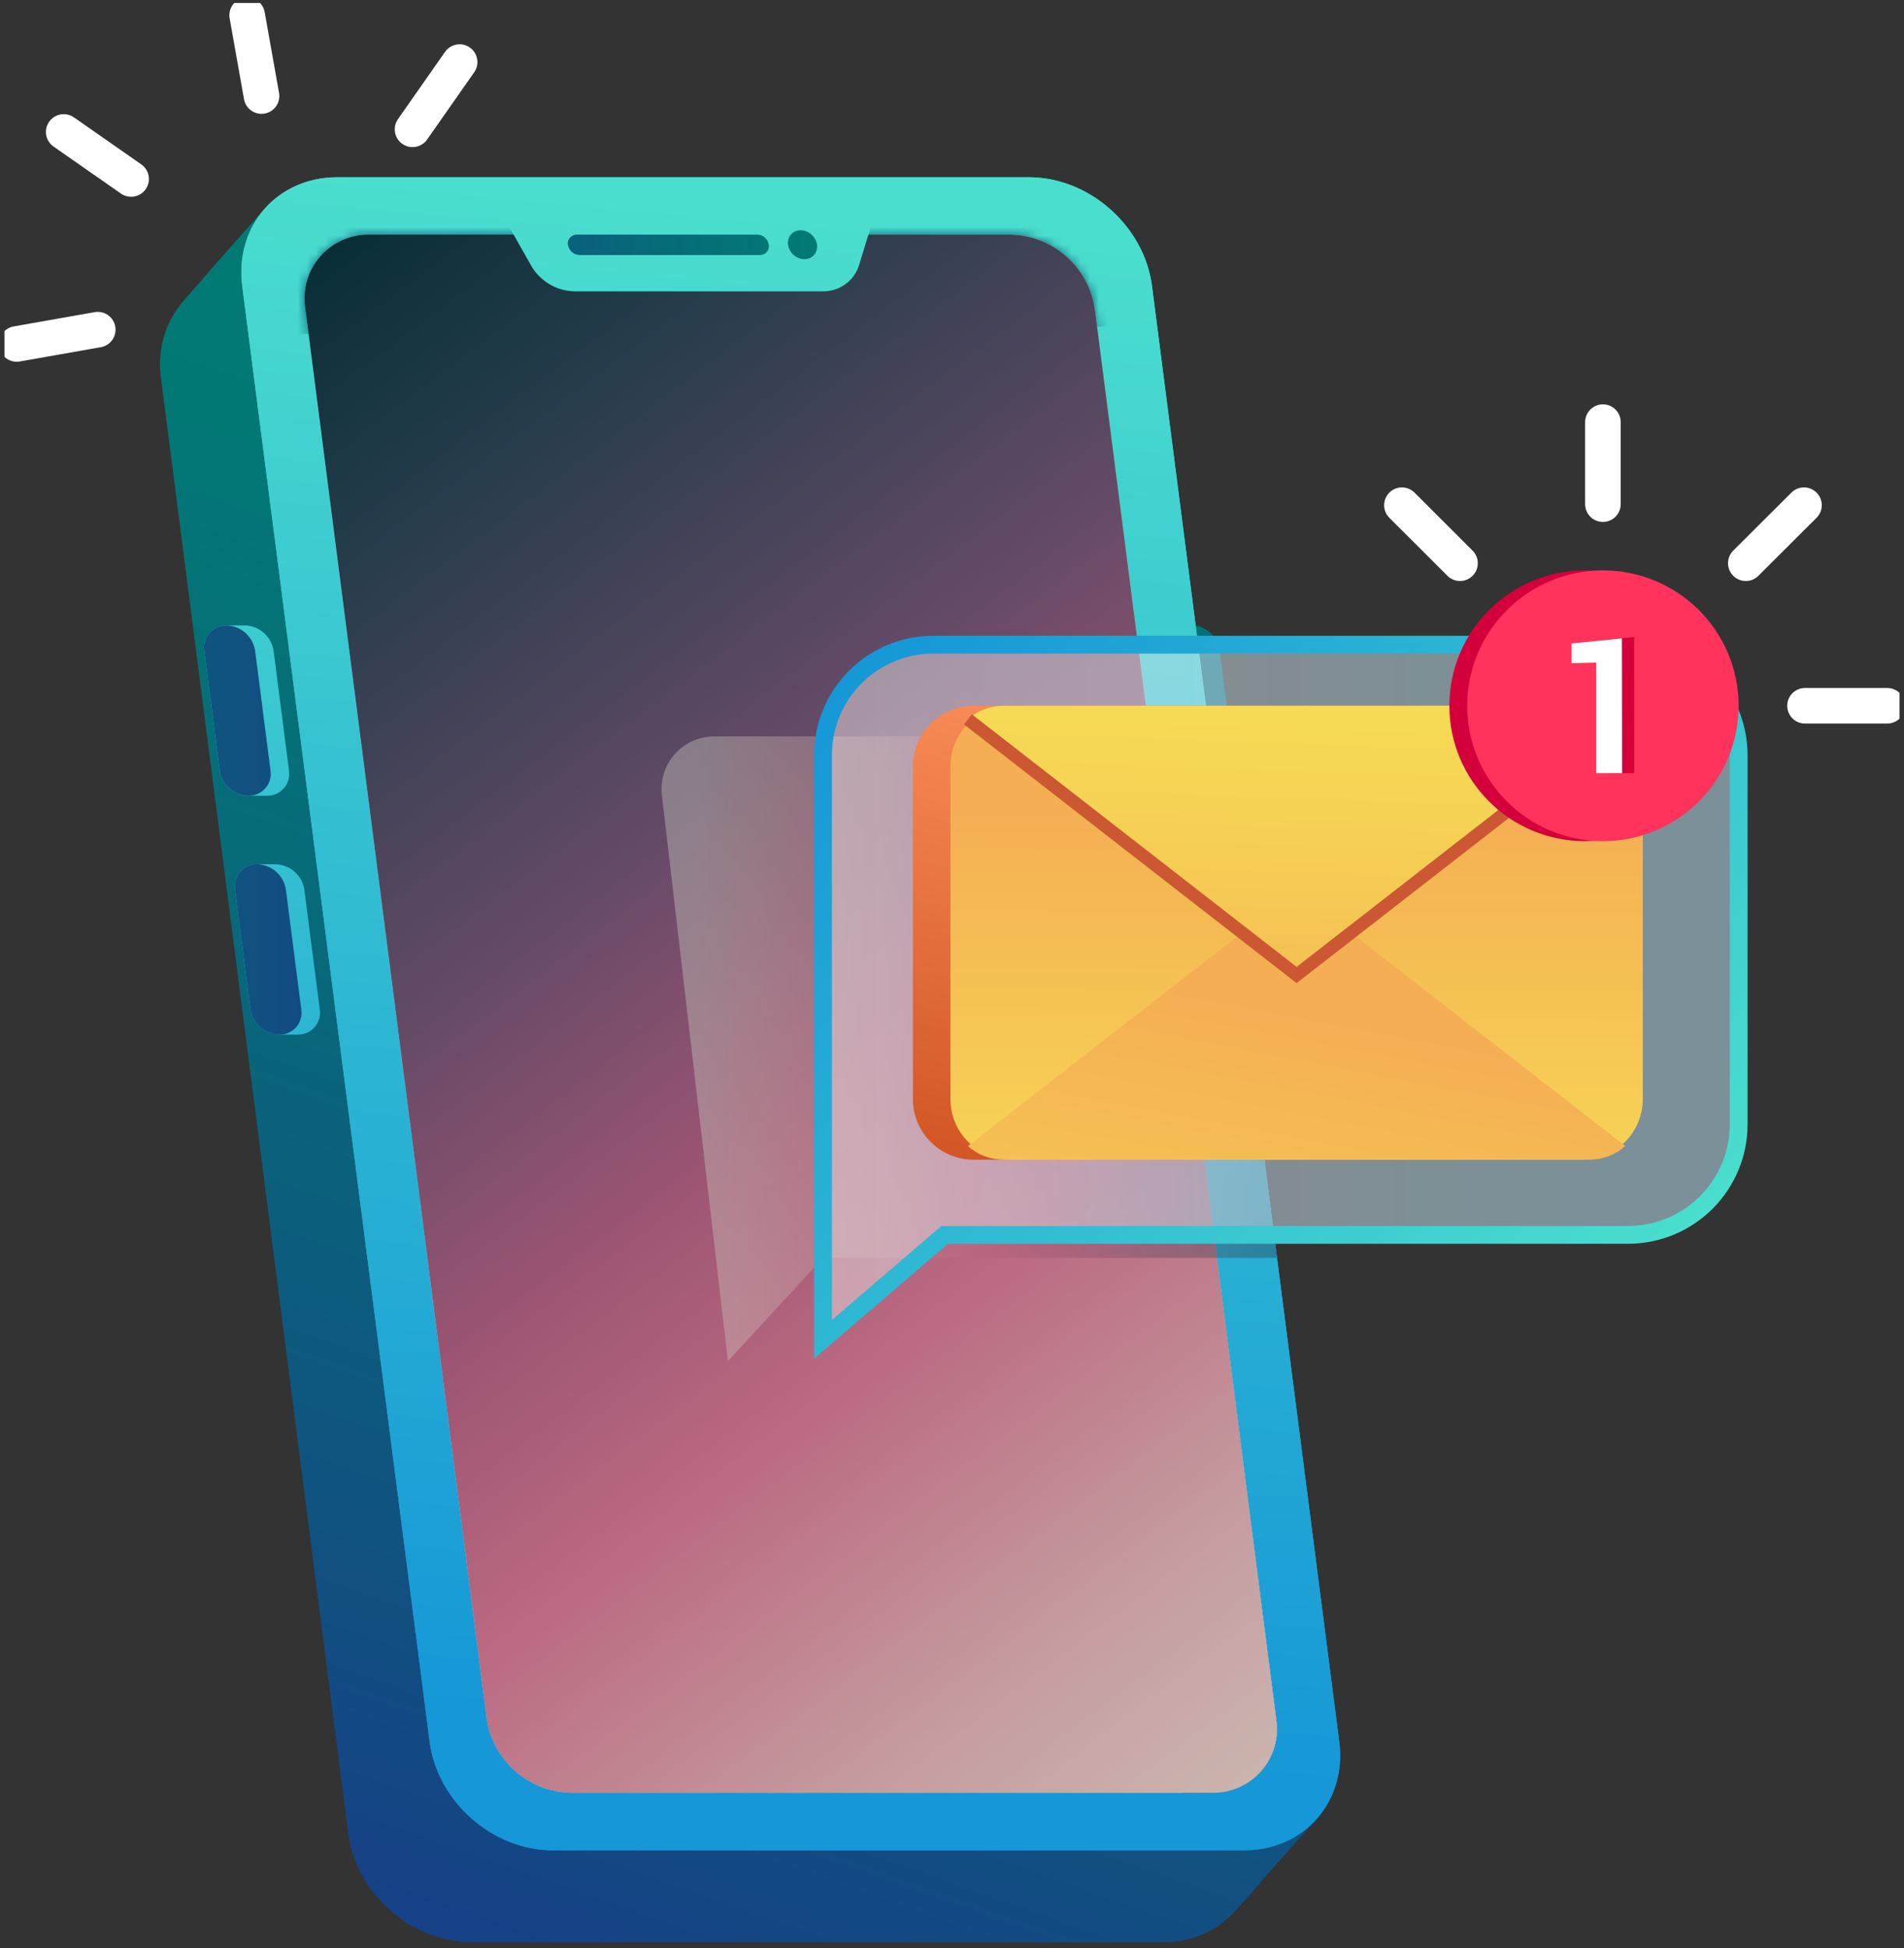 <svg width="214" height="219" viewBox="0 0 214 219" fill="none" xmlns="http://www.w3.org/2000/svg">
<rect x="0" y="0" width="214" height="219" fill="#333333" stroke="none"/>
<g clip-path="url(#clip0_3247_7009)">
<path d="M138.981 214.669L139.023 214.62L139.071 214.565L139.113 214.517L139.161 214.462L139.21 214.413L139.251 214.358L139.3 214.31L139.341 214.255L139.39 214.206L139.438 214.151L139.479 214.103L139.528 214.048L139.569 213.999L139.618 213.944L139.666 213.896L139.708 213.841L139.756 213.792L139.798 213.737L139.846 213.689L139.895 213.634L139.936 213.585L139.984 213.53L140.026 213.482L140.074 213.426L140.123 213.378L140.164 213.323L140.213 213.275L140.254 213.219L140.303 213.171L140.351 213.116L140.393 213.068L140.441 213.012L140.482 212.964L140.531 212.909L140.579 212.861L140.621 212.805L140.669 212.757L140.711 212.702L140.759 212.654L140.801 212.598L140.849 212.55L140.898 212.495L140.939 212.446L140.987 212.391L141.036 212.343L141.077 212.288C141.092 212.27 141.108 212.254 141.126 212.239L141.167 212.184L141.216 212.136L141.264 212.081L141.306 212.032L141.354 211.977L141.396 211.929L141.444 211.874L141.485 211.825L141.534 211.77L141.582 211.722L141.624 211.667L141.665 211.598L141.707 211.542C141.725 211.528 141.741 211.512 141.755 211.494L141.804 211.439L141.845 211.391L141.894 211.335L141.935 211.287L141.983 211.232C141.998 211.214 142.014 211.198 142.032 211.184L142.073 211.128L142.122 211.08L142.163 211.025L142.212 210.976L142.26 210.921L142.302 210.873L142.35 210.818L142.392 210.769L142.44 210.714L142.488 210.666L142.53 210.611L142.578 210.562L142.62 210.507C142.638 210.493 142.654 210.477 142.668 210.459L142.717 210.404L142.758 210.355L142.807 210.3L142.848 210.252L142.897 210.197C142.911 210.179 142.927 210.163 142.945 210.148L142.986 210.093L143.035 210.045L143.076 209.99L143.125 209.941L143.173 209.886L143.215 209.838L143.263 209.783L143.305 209.734L143.353 209.679L143.402 209.631L143.443 209.576L143.491 209.527L143.533 209.472C143.551 209.458 143.567 209.441 143.581 209.424L143.63 209.368L143.671 209.32L143.72 209.265L143.761 209.217L143.81 209.161C143.824 209.144 143.84 209.127 143.858 209.113L143.9 209.058L143.948 209.01L143.989 208.954L144.038 208.906L144.086 208.851L144.128 208.803L144.176 208.747L144.218 208.699L144.266 208.644L144.315 208.596L144.356 208.54L144.405 208.492L144.446 208.437C144.464 208.422 144.48 208.406 144.494 208.388L144.543 208.333L144.584 208.285L144.633 208.23L144.674 208.181L144.723 208.126L144.771 208.078L144.813 208.023L144.861 207.974L144.903 207.919C144.92 207.905 144.937 207.889 144.951 207.871L144.999 207.816L145.041 207.767L145.089 207.712L145.131 207.664L145.179 207.609C145.194 207.591 145.21 207.575 145.228 207.56L145.269 207.505L145.318 207.457L145.359 207.402L145.407 207.353L145.456 207.298L145.497 207.25L145.546 207.195L145.587 207.146L145.636 207.091L145.684 207.043L145.726 206.988L145.774 206.939L145.816 206.884C145.833 206.87 145.85 206.853 145.864 206.836L145.912 206.78L145.954 206.732L146.002 206.677L146.044 206.629L146.092 206.573C146.107 206.556 146.123 206.539 146.141 206.525L146.182 206.47L146.231 206.422L146.272 206.366L146.321 206.318L146.369 206.263L146.41 206.215L146.459 206.159L146.5 206.111L146.549 206.056L146.597 206.008L146.639 205.952L146.687 205.904L146.729 205.849C146.747 205.834 146.763 205.818 146.777 205.8L146.826 205.745L146.867 205.697L146.915 205.642L146.957 205.593L147.005 205.538C147.02 205.52 147.036 205.504 147.054 205.49L147.095 205.435L147.144 205.386H147.199L147.247 205.338L147.296 205.283L147.337 205.235L147.386 205.179L147.427 205.131L147.476 205.076L147.524 205.028L147.566 204.972L147.614 204.924L147.656 204.869C147.673 204.854 147.69 204.838 147.704 204.82L147.752 204.765L147.794 204.717L147.842 204.662L147.884 204.613L147.932 204.558C147.947 204.54 147.963 204.524 147.981 204.51L148.022 204.455C149.044 203.265 149.796 201.869 150.227 200.362C150.658 198.855 150.758 197.273 150.519 195.724L129.484 32.162C128.613 25.406 122.415 19.926 115.65 19.926H37.908C36.356 19.897 34.816 20.204 33.394 20.827C31.973 21.451 30.704 22.375 29.677 23.536L29.628 23.591L29.587 23.639L29.538 23.694C29.524 23.712 29.508 23.728 29.49 23.743L29.448 23.798L29.4 23.846L29.358 23.901C29.34 23.916 29.324 23.932 29.31 23.95L29.262 24.005L29.22 24.053L29.172 24.108L29.13 24.157L29.082 24.212C29.067 24.23 29.051 24.246 29.033 24.26L28.992 24.316L28.943 24.364L28.902 24.419C28.884 24.433 28.868 24.45 28.853 24.467L28.805 24.523L28.764 24.571L28.715 24.626L28.674 24.674L28.625 24.73C28.611 24.747 28.595 24.764 28.577 24.778L28.535 24.833L28.487 24.881L28.445 24.937C28.427 24.951 28.411 24.967 28.397 24.985L28.349 25.04L28.307 25.088L28.259 25.144L28.217 25.192L28.169 25.247C28.154 25.265 28.138 25.281 28.12 25.296L28.079 25.351L28.03 25.399L27.989 25.454C27.971 25.469 27.955 25.485 27.94 25.503L27.892 25.558L27.85 25.606L27.802 25.661L27.761 25.71L27.712 25.765C27.698 25.783 27.681 25.799 27.664 25.813L27.622 25.868L27.574 25.917L27.532 25.951L27.484 26L27.435 26.055L27.394 26.103L27.346 26.158L27.304 26.206L27.256 26.262C27.241 26.279 27.225 26.296 27.207 26.31L27.166 26.365L27.117 26.414L27.076 26.469L27.027 26.517L26.979 26.572L26.937 26.621L26.889 26.676L26.847 26.724L26.799 26.779L26.751 26.828L26.709 26.883L26.661 26.931L26.619 26.986C26.601 27.001 26.585 27.017 26.571 27.035L26.522 27.09L26.481 27.138L26.432 27.193L26.391 27.242L26.343 27.297L26.294 27.345L26.253 27.401L26.204 27.449L26.163 27.504C26.145 27.518 26.129 27.535 26.114 27.552L26.066 27.608L26.024 27.656L25.976 27.711L25.934 27.759L25.886 27.814C25.872 27.832 25.855 27.849 25.837 27.863L25.796 27.918L25.748 27.966L25.706 28.022C25.688 28.036 25.672 28.052 25.658 28.07L25.609 28.125L25.568 28.173L25.519 28.229L25.478 28.277L25.429 28.332C25.415 28.35 25.399 28.366 25.381 28.38L25.34 28.436L25.291 28.484L25.25 28.539C25.232 28.553 25.215 28.57 25.201 28.587L25.153 28.643L25.111 28.691L25.063 28.746L25.021 28.794L24.973 28.85C24.959 28.867 24.942 28.884 24.924 28.898L24.883 28.953L24.834 29.002L24.793 29.057C24.775 29.071 24.759 29.087 24.745 29.105L24.703 29.16C24.685 29.175 24.669 29.191 24.655 29.209L24.606 29.264L24.565 29.312L24.516 29.367C24.502 29.385 24.486 29.401 24.468 29.416L24.426 29.471L24.378 29.519L24.337 29.574C24.319 29.589 24.302 29.605 24.288 29.623L24.24 29.678L24.198 29.726L24.15 29.781L24.108 29.83L24.06 29.885C24.046 29.903 24.029 29.919 24.011 29.933L23.97 29.988L23.922 30.037L23.88 30.092L23.831 30.14L23.79 30.195L23.742 30.244L23.693 30.299L23.652 30.347L23.603 30.402L23.562 30.451L23.513 30.506C23.499 30.524 23.483 30.54 23.465 30.554L23.423 30.61L23.375 30.658L23.334 30.713C23.316 30.727 23.299 30.744 23.285 30.761L23.237 30.817L23.195 30.865L23.147 30.92L23.105 30.968L23.057 31.024C23.043 31.041 23.026 31.058 23.008 31.072L22.967 31.127L22.919 31.175L22.877 31.231C22.859 31.245 22.843 31.261 22.829 31.279L22.78 31.334L22.739 31.383L22.69 31.472L22.642 31.527C22.627 31.545 22.611 31.561 22.593 31.576L22.552 31.631L22.503 31.679L22.462 31.735C22.444 31.749 22.428 31.765 22.413 31.783L22.365 31.838L22.324 31.886L22.275 31.942L22.234 31.99L22.185 32.045C22.171 32.063 22.155 32.079 22.137 32.093L22.095 32.149L22.047 32.197L22.005 32.252C21.988 32.266 21.971 32.283 21.957 32.3L21.909 32.356L21.867 32.404L21.819 32.459L21.777 32.508L21.729 32.563C21.714 32.581 21.698 32.597 21.68 32.611L21.639 32.666L21.59 32.715L21.549 32.77C21.531 32.784 21.515 32.8 21.5 32.818L21.452 32.873L21.41 32.922L21.362 32.977L21.321 33.025L21.272 33.08C21.258 33.098 21.242 33.114 21.224 33.129L21.182 33.184L21.134 33.232L21.092 33.287C21.075 33.302 21.058 33.318 21.044 33.336L20.995 33.391L20.954 33.439L20.906 33.494L20.864 33.543L20.816 33.598C20.801 33.616 20.785 33.632 20.767 33.646L20.726 33.701L20.677 33.75L20.636 33.805C19.609 34.989 18.851 36.38 18.413 37.883C17.975 39.386 17.867 40.966 18.097 42.514L39.139 206.077C40.011 212.833 46.209 218.313 52.974 218.313H130.702C132.254 218.342 133.794 218.034 135.215 217.411C136.636 216.788 137.905 215.864 138.933 214.703L138.981 214.669Z" fill="url(#paint0_linear_3247_7009)"/>
<path d="M136.56 91.466C135.778 91.439 135.029 91.138 134.445 90.618C133.862 90.097 133.479 89.388 133.365 88.615L131.373 73.115C131.315 72.759 131.336 72.394 131.435 72.047C131.534 71.7 131.709 71.379 131.947 71.106C132.185 70.834 132.48 70.618 132.811 70.472C133.142 70.327 133.501 70.256 133.863 70.265C134.65 70.286 135.404 70.583 135.992 71.105C136.58 71.626 136.965 72.338 137.079 73.115L139.078 88.615C139.137 88.974 139.115 89.341 139.014 89.691C138.913 90.04 138.736 90.362 138.495 90.635C138.254 90.907 137.956 91.123 137.621 91.267C137.287 91.411 136.924 91.479 136.56 91.466Z" fill="url(#paint1_linear_3247_7009)"/>
<path d="M139.832 207.981H62.118C55.339 207.981 49.148 202.502 48.284 195.745L27.228 32.162C26.356 25.406 31.143 19.926 37.922 19.926H115.643C122.415 19.926 128.613 25.406 129.477 32.162L150.519 195.724C151.391 202.502 146.604 207.981 139.832 207.981Z" fill="url(#paint2_linear_3247_7009)"/>
<path d="M136.132 201.515H64.117C61.817 201.454 59.613 200.586 57.891 199.063C56.169 197.541 55.04 195.462 54.703 193.192L34.318 34.695C34.146 33.654 34.208 32.588 34.497 31.573C34.786 30.558 35.297 29.619 35.992 28.824C36.687 28.029 37.55 27.397 38.519 26.973C39.487 26.549 40.538 26.344 41.595 26.372H113.637C115.936 26.432 118.141 27.3 119.862 28.823C121.582 30.345 122.71 32.425 123.044 34.695L143.429 193.192C143.601 194.235 143.54 195.303 143.249 196.319C142.958 197.336 142.446 198.275 141.748 199.071C141.051 199.866 140.186 200.498 139.214 200.921C138.243 201.343 137.191 201.546 136.132 201.515Z" fill="url(#paint3_linear_3247_7009)"/>
<path d="M54.973 26.372L56.896 29.823C57.382 30.698 58.089 31.431 58.947 31.949C59.805 32.468 60.783 32.753 61.786 32.777H89.69C90.611 32.807 91.516 32.534 92.266 32C93.016 31.466 93.569 30.701 93.84 29.823L94.885 26.372H54.973Z" fill="url(#paint4_linear_3247_7009)"/>
<path d="M139.832 207.981H62.118C55.339 207.981 49.148 202.502 48.284 195.745L27.228 32.162C26.356 25.406 31.143 19.926 37.922 19.926H115.643C122.415 19.926 128.613 25.406 129.477 32.162L150.519 195.724C151.391 202.502 146.604 207.981 139.832 207.981Z" fill="url(#paint5_linear_3247_7009)"/>
<path d="M136.132 201.515H64.117C61.817 201.454 59.613 200.586 57.891 199.063C56.169 197.541 55.04 195.462 54.703 193.192L34.318 34.695C34.146 33.654 34.208 32.588 34.497 31.573C34.786 30.558 35.297 29.619 35.992 28.824C36.687 28.029 37.55 27.397 38.519 26.973C39.487 26.549 40.538 26.344 41.595 26.372H113.637C115.936 26.432 118.141 27.3 119.862 28.823C121.582 30.345 122.71 32.425 123.044 34.695L143.429 193.192C143.601 194.235 143.54 195.303 143.249 196.319C142.958 197.336 142.446 198.275 141.748 199.071C141.051 199.866 140.186 200.498 139.214 200.921C138.243 201.343 137.191 201.546 136.132 201.515Z" fill="url(#paint6_linear_3247_7009)"/>
<mask id="mask0_3247_7009" style="mask-type:luminance" maskUnits="userSpaceOnUse" x="34" y="26" width="110" height="176">
<path d="M136.132 201.515H64.117C61.817 201.454 59.613 200.586 57.891 199.063C56.169 197.541 55.04 195.462 54.703 193.192L34.318 34.695C34.146 33.654 34.208 32.588 34.497 31.573C34.786 30.558 35.297 29.619 35.992 28.824C36.687 28.029 37.55 27.397 38.519 26.973C39.487 26.549 40.538 26.344 41.595 26.372H113.637C115.936 26.432 118.141 27.3 119.862 28.823C121.582 30.345 122.71 32.425 123.044 34.695L143.429 193.192C143.601 194.235 143.54 195.303 143.249 196.319C142.958 197.336 142.446 198.275 141.748 199.071C141.051 199.866 140.186 200.498 139.214 200.921C138.243 201.343 137.191 201.546 136.132 201.515Z" fill="white"/>
</mask>
<g mask="url(#mask0_3247_7009)">
<path d="M93.882 80.872H51.784L45.247 86.276L43.442 72.128C43.273 71.034 43.346 69.916 43.656 68.853C43.967 67.79 44.506 66.807 45.237 65.974C45.968 65.141 46.872 64.478 47.887 64.03C48.903 63.583 50.003 63.362 51.113 63.384H91.654C94.073 63.441 96.393 64.35 98.204 65.95C100.014 67.551 101.198 69.74 101.546 72.128C101.722 73.223 101.654 74.343 101.347 75.409C101.041 76.475 100.502 77.46 99.77 78.295C99.039 79.129 98.132 79.793 97.114 80.239C96.096 80.684 94.993 80.9 93.882 80.872Z" fill="url(#paint7_linear_3247_7009)"/>
<path d="M90.894 52.998H48.796L42.266 58.388L40.488 44.247C40.312 43.152 40.38 42.032 40.687 40.966C40.993 39.9 41.532 38.915 42.264 38.08C42.995 37.245 43.902 36.582 44.92 36.136C45.938 35.691 47.041 35.474 48.152 35.503H88.701C91.114 35.565 93.427 36.476 95.231 38.077C97.036 39.677 98.214 41.863 98.558 44.247C98.735 45.342 98.668 46.463 98.362 47.53C98.055 48.596 97.517 49.582 96.785 50.418C96.054 51.254 95.146 51.918 94.128 52.364C93.109 52.81 92.005 53.026 90.894 52.998Z" fill="url(#paint8_linear_3247_7009)"/>
<path d="M76.478 108.416H118.576L126.448 113.812L124.67 99.671C124.325 97.287 123.145 95.101 121.34 93.501C119.534 91.901 117.22 90.989 114.806 90.927H74.278C73.167 90.899 72.064 91.116 71.046 91.561C70.028 92.007 69.121 92.67 68.39 93.505C67.658 94.34 67.12 95.325 66.813 96.391C66.506 97.457 66.438 98.577 66.614 99.671C66.96 102.056 68.139 104.242 69.944 105.842C71.75 107.442 74.064 108.354 76.478 108.416Z" fill="url(#paint9_linear_3247_7009)"/>
<path d="M100.799 135.959H58.701L52.171 141.356L50.394 127.215C50.217 126.12 50.285 125 50.592 123.934C50.899 122.868 51.437 121.883 52.169 121.048C52.901 120.214 53.807 119.55 54.825 119.104C55.843 118.659 56.947 118.443 58.058 118.471H98.606C101.019 118.533 103.333 119.444 105.137 121.045C106.941 122.645 108.119 124.831 108.463 127.215C108.639 128.31 108.571 129.43 108.265 130.496C107.958 131.561 107.419 132.547 106.688 133.381C105.956 134.216 105.049 134.88 104.031 135.325C103.014 135.771 101.91 135.987 100.799 135.959Z" fill="url(#paint10_linear_3247_7009)"/>
<path d="M83.395 163.495H125.493L133.365 168.899L131.587 154.751C131.236 152.375 130.057 150.198 128.257 148.604C126.456 147.01 124.15 146.1 121.744 146.035H81.203C80.091 146.007 78.988 146.223 77.97 146.668C76.952 147.114 76.045 147.778 75.314 148.612C74.582 149.447 74.044 150.432 73.737 151.498C73.43 152.564 73.362 153.684 73.538 154.779C73.888 157.158 75.069 159.337 76.872 160.932C78.676 162.527 80.986 163.434 83.395 163.495Z" fill="url(#paint11_linear_3247_7009)"/>
<path d="M63.384 175.317H127.174C128.875 175.362 130.506 176.004 131.778 177.132C133.05 178.26 133.882 179.8 134.126 181.48C134.25 182.252 134.202 183.041 133.986 183.793C133.77 184.544 133.39 185.238 132.874 185.827C132.359 186.415 131.719 186.883 131.002 187.197C130.284 187.511 129.507 187.663 128.723 187.643H64.926C63.224 187.6 61.592 186.958 60.318 185.83C59.045 184.703 58.212 183.162 57.968 181.48C57.845 180.707 57.894 179.917 58.111 179.165C58.328 178.414 58.709 177.719 59.226 177.131C59.743 176.542 60.384 176.075 61.102 175.761C61.821 175.448 62.6 175.296 63.384 175.317Z" fill="#DAF1F1" stroke="url(#paint12_linear_3247_7009)" stroke-miterlimit="10"/>
<path d="M118.036 175.317H127.174C128.875 175.362 130.506 176.004 131.778 177.132C133.05 178.26 133.882 179.8 134.126 181.48C134.25 182.252 134.202 183.041 133.986 183.793C133.77 184.544 133.39 185.238 132.874 185.827C132.359 186.415 131.719 186.883 131.002 187.197C130.285 187.511 129.507 187.663 128.723 187.643H119.586L118.036 175.317Z" fill="url(#paint13_linear_3247_7009)"/>
<path d="M47.032 41.652L93.1 41.603" stroke="#00BDB7" stroke-width="2" stroke-linecap="round" stroke-linejoin="round"/>
<path d="M47.869 46.779L93.937 46.738" stroke="#00BDB7" stroke-width="2" stroke-linecap="round" stroke-linejoin="round"/>
<path d="M49.633 69.23L95.694 69.188" stroke="#00BDB7" stroke-width="2" stroke-linecap="round" stroke-linejoin="round"/>
<path d="M50.47 74.364L96.538 74.316" stroke="#00BDB7" stroke-width="2" stroke-linecap="round" stroke-linejoin="round"/>
<path d="M57.131 124.779L103.192 124.737" stroke="#00BDB7" stroke-width="2" stroke-linecap="round" stroke-linejoin="round"/>
<path d="M57.968 129.913L104.029 129.865" stroke="#00BDB7" stroke-width="2" stroke-linecap="round" stroke-linejoin="round"/>
<path d="M73.054 96.614L119.122 96.573" stroke="#007AB7" stroke-width="2" stroke-linecap="round" stroke-linejoin="round"/>
<path d="M73.891 101.749L119.959 101.701" stroke="#007AB7" stroke-width="2" stroke-linecap="round" stroke-linejoin="round"/>
<path d="M79.971 151.804L126.04 151.756" stroke="#007AB7" stroke-width="2" stroke-linecap="round" stroke-linejoin="round"/>
<path d="M80.815 156.932L126.876 156.891" stroke="#007AB7" stroke-width="2" stroke-linecap="round" stroke-linejoin="round"/>
<path d="M29.179 37.573L126.849 36.69L122.74 22.494L26.633 23.363L29.179 37.573Z" fill="url(#paint14_linear_3247_7009)"/>
</g>
<path d="M54.973 26.372L56.896 29.823C57.382 30.698 58.089 31.431 58.947 31.949C59.805 32.468 60.783 32.753 61.786 32.777H89.69C90.611 32.807 91.516 32.534 92.266 32C93.016 31.466 93.569 30.701 93.84 29.823L94.885 26.372H54.973Z" fill="url(#paint15_linear_3247_7009)"/>
<path d="M113.637 26.372H109.95C112.249 26.432 114.454 27.3 116.175 28.823C117.896 30.345 119.023 32.425 119.357 34.695L139.742 193.192C139.914 194.232 139.853 195.298 139.564 196.312C139.275 197.327 138.765 198.265 138.07 199.06C137.376 199.855 136.514 200.487 135.546 200.912C134.579 201.336 133.529 201.542 132.472 201.515H136.132C137.188 201.542 138.238 201.336 139.206 200.912C140.173 200.487 141.035 199.855 141.729 199.06C142.424 198.265 142.934 197.327 143.223 196.312C143.512 195.298 143.573 194.232 143.402 193.192L123.044 34.695C122.71 32.425 121.582 30.345 119.861 28.823C118.141 27.3 115.936 26.432 113.637 26.372Z" fill="url(#paint16_linear_3247_7009)"/>
<path style="mix-blend-mode:overlay" d="M136.132 201.515H64.117C61.817 201.454 59.613 200.586 57.891 199.063C56.169 197.541 55.04 195.462 54.703 193.192L34.318 34.695C34.146 33.654 34.208 32.588 34.497 31.573C34.786 30.558 35.297 29.619 35.992 28.824C36.687 28.029 37.55 27.397 38.519 26.973C39.487 26.549 40.538 26.344 41.595 26.372H113.637C115.936 26.432 118.141 27.3 119.862 28.823C121.582 30.345 122.71 32.425 123.044 34.695L143.429 193.192C143.601 194.235 143.54 195.303 143.249 196.319C142.958 197.336 142.446 198.275 141.748 199.071C141.051 199.866 140.186 200.498 139.214 200.921C138.243 201.343 137.191 201.546 136.132 201.515Z" fill="url(#paint17_linear_3247_7009)"/>
<path d="M92.457 32.749H64.553C63.55 32.725 62.571 32.44 61.714 31.922C60.856 31.404 60.148 30.67 59.662 29.795L54.129 19.995H99.554L96.559 29.795C96.29 30.666 95.744 31.425 95.004 31.958C94.263 32.491 93.369 32.768 92.457 32.749Z" fill="url(#paint18_linear_3247_7009)"/>
<path d="M85.408 28.67H65.127C64.811 28.656 64.509 28.533 64.272 28.323C64.036 28.114 63.878 27.829 63.827 27.518C63.804 27.375 63.814 27.228 63.854 27.089C63.895 26.95 63.965 26.821 64.061 26.712C64.156 26.603 64.275 26.516 64.407 26.457C64.54 26.398 64.684 26.369 64.829 26.372H85.118C85.434 26.38 85.737 26.5 85.974 26.709C86.211 26.919 86.365 27.205 86.411 27.518C86.436 27.662 86.428 27.809 86.388 27.95C86.349 28.09 86.279 28.221 86.183 28.331C86.087 28.441 85.968 28.529 85.834 28.587C85.7 28.646 85.554 28.674 85.408 28.67Z" fill="url(#paint19_linear_3247_7009)"/>
<path d="M91.465 28.694C92.042 28.079 91.943 27.051 91.244 26.396C90.544 25.742 89.509 25.71 88.932 26.324C88.354 26.939 88.453 27.967 89.152 28.622C89.852 29.276 90.887 29.308 91.465 28.694Z" fill="url(#paint20_linear_3247_7009)"/>
<path d="M113.637 26.372H109.95C112.249 26.432 114.454 27.3 116.175 28.823C117.896 30.345 119.023 32.425 119.357 34.695L139.742 193.192C139.914 194.232 139.853 195.298 139.564 196.312C139.275 197.327 138.765 198.265 138.07 199.06C137.376 199.855 136.514 200.487 135.546 200.912C134.579 201.336 133.529 201.542 132.472 201.515H136.132C137.188 201.542 138.238 201.336 139.206 200.912C140.173 200.487 141.035 199.855 141.729 199.06C142.424 198.265 142.934 197.327 143.223 196.312C143.512 195.298 143.573 194.232 143.402 193.192L123.044 34.695C122.71 32.425 121.582 30.345 119.861 28.823C118.141 27.3 115.936 26.432 113.637 26.372Z" fill="url(#paint21_linear_3247_7009)"/>
<path style="mix-blend-mode:overlay" d="M136.132 201.515H64.117C61.817 201.454 59.613 200.586 57.891 199.063C56.169 197.541 55.04 195.462 54.703 193.192L34.318 34.695C34.146 33.654 34.208 32.588 34.497 31.573C34.786 30.558 35.297 29.619 35.992 28.824C36.687 28.029 37.55 27.397 38.519 26.973C39.487 26.549 40.538 26.344 41.595 26.372H113.637C115.936 26.432 118.141 27.3 119.862 28.823C121.582 30.345 122.71 32.425 123.044 34.695L143.429 193.192C143.601 194.235 143.54 195.303 143.249 196.319C142.958 197.336 142.446 198.275 141.748 199.071C141.051 199.866 140.186 200.498 139.214 200.921C138.243 201.343 137.191 201.546 136.132 201.515Z" fill="url(#paint22_linear_3247_7009)"/>
<path style="mix-blend-mode:overlay" d="M136.132 201.515H64.117C61.817 201.454 59.613 200.586 57.891 199.063C56.169 197.541 55.04 195.462 54.703 193.192L34.318 34.695C34.146 33.654 34.208 32.588 34.497 31.573C34.786 30.558 35.297 29.619 35.992 28.824C36.687 28.029 37.55 27.397 38.519 26.973C39.487 26.549 40.538 26.344 41.595 26.372H113.637C115.936 26.432 118.141 27.3 119.862 28.823C121.582 30.345 122.71 32.425 123.044 34.695L143.429 193.192C143.601 194.235 143.54 195.303 143.249 196.319C142.958 197.336 142.446 198.275 141.748 199.071C141.051 199.866 140.186 200.498 139.214 200.921C138.243 201.343 137.191 201.546 136.132 201.515Z" fill="url(#paint23_linear_3247_7009)"/>
<path d="M92.457 32.749H64.553C63.55 32.725 62.571 32.44 61.714 31.922C60.856 31.404 60.148 30.67 59.662 29.795L54.129 19.995H99.554L96.559 29.795C96.29 30.666 95.744 31.425 95.004 31.958C94.263 32.491 93.369 32.768 92.457 32.749Z" fill="url(#paint24_linear_3247_7009)"/>
<path d="M85.408 28.67H65.127C64.811 28.656 64.509 28.533 64.272 28.323C64.036 28.114 63.878 27.829 63.827 27.518C63.804 27.375 63.814 27.228 63.854 27.089C63.895 26.95 63.965 26.821 64.061 26.712C64.156 26.603 64.275 26.516 64.407 26.457C64.54 26.398 64.684 26.369 64.829 26.372H85.118C85.434 26.38 85.737 26.5 85.974 26.709C86.211 26.919 86.365 27.205 86.411 27.518C86.436 27.662 86.428 27.809 86.388 27.95C86.349 28.09 86.279 28.221 86.183 28.331C86.087 28.441 85.968 28.529 85.834 28.587C85.7 28.646 85.554 28.674 85.408 28.67Z" fill="url(#paint25_linear_3247_7009)"/>
<path d="M91.465 28.694C92.042 28.079 91.943 27.051 91.244 26.396C90.544 25.742 89.509 25.71 88.932 26.324C88.354 26.939 88.453 27.967 89.152 28.622C89.852 29.276 90.887 29.308 91.465 28.694Z" fill="url(#paint26_linear_3247_7009)"/>
<path d="M33.446 116.297H31.371C30.584 116.276 29.829 115.979 29.239 115.458C28.65 114.936 28.263 114.224 28.148 113.447L26.419 100.003C26.361 99.646 26.382 99.282 26.481 98.935C26.581 98.587 26.755 98.266 26.993 97.994C27.231 97.722 27.526 97.506 27.857 97.36C28.188 97.215 28.547 97.144 28.909 97.153H30.984C31.771 97.175 32.525 97.472 33.115 97.993C33.704 98.514 34.091 99.226 34.207 100.003L35.937 113.447C35.995 113.803 35.973 114.168 35.874 114.515C35.775 114.862 35.6 115.183 35.362 115.455C35.124 115.727 34.83 115.944 34.498 116.089C34.167 116.235 33.808 116.306 33.446 116.297Z" fill="url(#paint27_linear_3247_7009)"/>
<path d="M31.371 116.297C30.584 116.276 29.829 115.979 29.239 115.458C28.65 114.936 28.263 114.224 28.148 113.447L26.419 100.003C26.361 99.646 26.382 99.282 26.481 98.935C26.581 98.587 26.755 98.266 26.993 97.994C27.231 97.722 27.526 97.506 27.857 97.36C28.188 97.215 28.547 97.144 28.909 97.153C29.696 97.175 30.45 97.472 31.04 97.993C31.629 98.514 32.016 99.226 32.132 100.003L33.861 113.447C33.919 113.803 33.898 114.168 33.799 114.515C33.7 114.862 33.525 115.183 33.287 115.455C33.049 115.727 32.755 115.944 32.423 116.089C32.092 116.235 31.733 116.306 31.371 116.297Z" fill="url(#paint28_linear_3247_7009)"/>
<path d="M29.988 89.444H27.913C27.125 89.423 26.37 89.126 25.781 88.604C25.191 88.083 24.805 87.371 24.689 86.593L22.96 73.15C22.902 72.793 22.923 72.429 23.023 72.081C23.122 71.734 23.297 71.413 23.534 71.141C23.772 70.869 24.067 70.653 24.398 70.507C24.729 70.362 25.088 70.291 25.45 70.299H27.525C28.312 70.321 29.067 70.619 29.656 71.14C30.245 71.661 30.632 72.373 30.749 73.15L32.478 86.593C32.536 86.95 32.515 87.314 32.415 87.662C32.316 88.009 32.141 88.33 31.904 88.602C31.666 88.874 31.371 89.091 31.04 89.236C30.709 89.382 30.349 89.452 29.988 89.444Z" fill="url(#paint29_linear_3247_7009)"/>
<path d="M27.913 89.444C27.125 89.423 26.37 89.126 25.781 88.604C25.191 88.083 24.805 87.371 24.689 86.593L22.96 73.15C22.902 72.793 22.923 72.429 23.023 72.081C23.122 71.734 23.297 71.413 23.534 71.141C23.772 70.869 24.067 70.653 24.398 70.507C24.729 70.362 25.088 70.291 25.45 70.299C26.237 70.321 26.991 70.619 27.581 71.14C28.17 71.661 28.557 72.373 28.674 73.15L30.403 86.593C30.461 86.95 30.439 87.314 30.34 87.662C30.241 88.009 30.066 88.33 29.828 88.602C29.591 88.874 29.296 89.091 28.965 89.236C28.634 89.382 28.274 89.452 27.913 89.444Z" fill="url(#paint30_linear_3247_7009)"/>
<path style="mix-blend-mode:multiply" opacity="0.4" d="M135.993 82.777H80.428C79.561 82.756 78.7 82.925 77.906 83.272C77.111 83.618 76.403 84.134 75.829 84.784C75.257 85.433 74.833 86.2 74.589 87.03C74.345 87.86 74.286 88.733 74.417 89.589L81.818 152.998L92.505 141.39H143.533L135.993 82.777Z" fill="url(#paint31_linear_3247_7009)"/>
<path opacity="0.5" d="M183.002 72.466H104.914C101.623 72.466 98.467 73.771 96.14 76.093C93.812 78.415 92.505 81.564 92.505 84.847V150.541L106.173 138.809H183.002C186.291 138.8 189.443 137.493 191.769 135.173C194.096 132.853 195.408 129.709 195.419 126.428V84.847C195.408 81.566 194.096 78.422 191.769 76.102C189.443 73.782 186.291 72.475 183.002 72.466Z" fill="url(#paint32_linear_3247_7009)"/>
<path d="M183.002 72.466H104.914C101.623 72.466 98.467 73.771 96.14 76.093C93.812 78.415 92.505 81.564 92.505 84.847V150.541L106.173 138.809H183.002C186.291 138.8 189.443 137.493 191.769 135.173C194.096 132.853 195.408 129.709 195.419 126.428V84.847C195.408 81.566 194.096 78.422 191.769 76.102C189.443 73.782 186.291 72.475 183.002 72.466Z" stroke="url(#paint33_linear_3247_7009)" stroke-width="2" stroke-miterlimit="10"/>
<path d="M173.595 79.333H109.431C105.661 79.333 102.604 82.383 102.604 86.145V123.543C102.604 127.305 105.661 130.355 109.431 130.355H173.595C177.365 130.355 180.422 127.305 180.422 123.543V86.145C180.422 82.383 177.365 79.333 173.595 79.333Z" fill="url(#paint34_linear_3247_7009)"/>
<path d="M177.814 79.333H113.651C109.88 79.333 106.824 82.383 106.824 86.145V123.543C106.824 127.305 109.88 130.355 113.651 130.355H177.814C181.585 130.355 184.642 127.305 184.642 123.543V86.145C184.642 82.383 181.585 79.333 177.814 79.333Z" fill="url(#paint35_linear_3247_7009)"/>
<path d="M145.726 100.079L108.788 128.816C109.875 129.804 111.294 130.351 112.765 130.348H178.693C180.164 130.351 181.583 129.804 182.67 128.816L145.726 100.079Z" fill="url(#paint36_linear_3247_7009)"/>
<path d="M145.726 109.596L182.67 80.858C181.58 79.874 180.163 79.331 178.693 79.333H112.765C111.296 79.331 109.878 79.874 108.788 80.858L145.726 109.596Z" fill="url(#paint37_linear_3247_7009)"/>
<path d="M108.788 80.858L145.733 109.596L182.67 80.858" stroke="#CC5833" stroke-width="1.44" stroke-miterlimit="10"/>
<path d="M178.153 94.551C186.577 94.551 193.406 87.737 193.406 79.333C193.406 70.929 186.577 64.116 178.153 64.116C169.73 64.116 162.901 70.929 162.901 79.333C162.901 87.737 169.73 94.551 178.153 94.551Z" fill="#D4003C"/>
<path d="M180.159 94.551C188.583 94.551 195.412 87.737 195.412 79.333C195.412 70.929 188.583 64.116 180.159 64.116C171.736 64.116 164.907 70.929 164.907 79.333C164.907 87.737 171.736 94.551 180.159 94.551Z" fill="#FF335B"/>
<path d="M183.68 86.904H180.74V74.364L177.973 74.433V72.19L183.673 71.611L183.68 86.904Z" fill="#D4003C"/>
<path d="M182.317 86.904H179.405V74.481L176.638 74.55V72.328L182.29 71.755L182.317 86.904Z" fill="white"/>
<path d="M180.159 47.449V56.669" stroke="white" stroke-width="4" stroke-linecap="round" stroke-linejoin="round"/>
<path d="M202.758 56.786L196.221 63.308" stroke="white" stroke-width="4" stroke-linecap="round" stroke-linejoin="round"/>
<path d="M212.117 79.333H202.875" stroke="white" stroke-width="4" stroke-linecap="round" stroke-linejoin="round"/>
<path d="M157.568 56.786L164.098 63.308" stroke="white" stroke-width="4" stroke-linecap="round" stroke-linejoin="round"/>
<path d="M7.161 14.833L14.736 20.119" stroke="white" stroke-width="4" stroke-linecap="round" stroke-linejoin="round"/>
<path d="M27.781 1.714L29.393 10.796" stroke="white" stroke-width="4" stroke-linecap="round" stroke-linejoin="round"/>
<path d="M51.659 6.979L46.368 14.536" stroke="white" stroke-width="4" stroke-linecap="round" stroke-linejoin="round"/>
<path d="M1.883 38.663L10.986 37.056" stroke="white" stroke-width="4" stroke-linecap="round" stroke-linejoin="round"/>
</g>
<defs>
<linearGradient id="paint0_linear_3247_7009" x1="116.362" y1="28.636" x2="50.523" y2="215.357" gradientUnits="userSpaceOnUse">
<stop stop-color="#007D73"/>
<stop offset="0.24" stop-color="#027875"/>
<stop offset="0.53" stop-color="#08687A"/>
<stop offset="0.85" stop-color="#114F81"/>
<stop offset="1" stop-color="#164186"/>
</linearGradient>
<linearGradient id="paint1_linear_3247_7009" x1="135.198" y1="52.114" x2="135.198" y2="103.046" gradientUnits="userSpaceOnUse">
<stop stop-color="#007D73"/>
<stop offset="0.24" stop-color="#027875"/>
<stop offset="0.53" stop-color="#08687A"/>
<stop offset="0.85" stop-color="#114F81"/>
<stop offset="1" stop-color="#164186"/>
</linearGradient>
<linearGradient id="paint2_linear_3247_7009" x1="97.043" y1="24.881" x2="81.501" y2="195.117" gradientUnits="userSpaceOnUse">
<stop stop-color="#4ADECE"/>
<stop offset="1" stop-color="#1697D7"/>
</linearGradient>
<linearGradient id="paint3_linear_3247_7009" x1="106.45" y1="10.699" x2="70.2" y2="224.634" gradientUnits="userSpaceOnUse">
<stop stop-color="#D3F7FF"/>
<stop offset="0.69" stop-color="#BCDDE6"/>
<stop offset="1" stop-color="#B0CFD9"/>
</linearGradient>
<linearGradient id="paint4_linear_3247_7009" x1="103.261" y1="29.561" x2="41.56" y2="29.561" gradientUnits="userSpaceOnUse">
<stop stop-color="#007D73"/>
<stop offset="0.24" stop-color="#027875"/>
<stop offset="0.53" stop-color="#08687A"/>
<stop offset="0.85" stop-color="#114F81"/>
<stop offset="1" stop-color="#164186"/>
</linearGradient>
<linearGradient id="paint5_linear_3247_7009" x1="97.043" y1="24.881" x2="81.501" y2="195.117" gradientUnits="userSpaceOnUse">
<stop stop-color="#4ADECE"/>
<stop offset="1" stop-color="#1697D7"/>
</linearGradient>
<linearGradient id="paint6_linear_3247_7009" x1="106.45" y1="10.699" x2="70.2" y2="224.634" gradientUnits="userSpaceOnUse">
<stop stop-color="#D3F7FF"/>
<stop offset="0.69" stop-color="#BCDDE6"/>
<stop offset="1" stop-color="#B0CFD9"/>
</linearGradient>
<linearGradient id="paint7_linear_3247_7009" x1="56.825" y1="74.834" x2="230.826" y2="52.162" gradientUnits="userSpaceOnUse">
<stop stop-color="#4ADECE"/>
<stop offset="1" stop-color="#1697D7"/>
</linearGradient>
<linearGradient id="paint8_linear_3247_7009" x1="53.711" y1="46.952" x2="227.711" y2="24.28" gradientUnits="userSpaceOnUse">
<stop stop-color="#4ADECE"/>
<stop offset="1" stop-color="#1697D7"/>
</linearGradient>
<linearGradient id="paint9_linear_3247_7009" x1="3.851" y1="102.37" x2="114.875" y2="87.904" gradientUnits="userSpaceOnUse">
<stop stop-color="#4ADECE"/>
<stop offset="1" stop-color="#1697D7"/>
</linearGradient>
<linearGradient id="paint10_linear_3247_7009" x1="64.002" y1="129.913" x2="238.002" y2="107.241" gradientUnits="userSpaceOnUse">
<stop stop-color="#4ADECE"/>
<stop offset="1" stop-color="#1697D7"/>
</linearGradient>
<linearGradient id="paint11_linear_3247_7009" x1="11.028" y1="157.45" x2="122.052" y2="142.983" gradientUnits="userSpaceOnUse">
<stop stop-color="#4ADECE"/>
<stop offset="1" stop-color="#1697D7"/>
</linearGradient>
<linearGradient id="paint12_linear_3247_7009" x1="134.695" y1="181.48" x2="62.307" y2="199.619" gradientUnits="userSpaceOnUse">
<stop stop-color="#4ADECE"/>
<stop offset="1" stop-color="#1697D7"/>
</linearGradient>
<linearGradient id="paint13_linear_3247_7009" x1="99.042" y1="227.146" x2="129.675" y2="173" gradientUnits="userSpaceOnUse">
<stop stop-color="#4ADECE"/>
<stop offset="1" stop-color="#1697D7"/>
</linearGradient>
<linearGradient id="paint14_linear_3247_7009" x1="76.741" y1="84.875" x2="76.741" y2="-2.337" gradientUnits="userSpaceOnUse">
<stop stop-color="#007D73"/>
<stop offset="0.24" stop-color="#027875"/>
<stop offset="0.53" stop-color="#08687A"/>
<stop offset="0.85" stop-color="#114F81"/>
<stop offset="1" stop-color="#164186"/>
</linearGradient>
<linearGradient id="paint15_linear_3247_7009" x1="103.261" y1="29.561" x2="41.56" y2="29.561" gradientUnits="userSpaceOnUse">
<stop stop-color="#007D73"/>
<stop offset="0.24" stop-color="#027875"/>
<stop offset="0.53" stop-color="#08687A"/>
<stop offset="0.85" stop-color="#114F81"/>
<stop offset="1" stop-color="#164186"/>
</linearGradient>
<linearGradient id="paint16_linear_3247_7009" x1="126.724" y1="21.493" x2="126.724" y2="193.254" gradientUnits="userSpaceOnUse">
<stop stop-color="#007D73"/>
<stop offset="0.24" stop-color="#027875"/>
<stop offset="0.53" stop-color="#08687A"/>
<stop offset="0.85" stop-color="#114F81"/>
<stop offset="1" stop-color="#164186"/>
</linearGradient>
<linearGradient id="paint17_linear_3247_7009" x1="187.83" y1="64.35" x2="-20.363" y2="169.171" gradientUnits="userSpaceOnUse">
<stop stop-color="#FFECAD"/>
<stop offset="0.1" stop-color="#EDE4AD" stop-opacity="0.93"/>
<stop offset="0.31" stop-color="#BCCFAC" stop-opacity="0.74"/>
<stop offset="0.61" stop-color="#6FACAB" stop-opacity="0.44"/>
<stop offset="0.98" stop-color="#067DAA" stop-opacity="0.02"/>
<stop offset="1" stop-color="#007BAA" stop-opacity="0"/>
</linearGradient>
<linearGradient id="paint18_linear_3247_7009" x1="76.589" y1="23.018" x2="61.047" y2="193.253" gradientUnits="userSpaceOnUse">
<stop stop-color="#4ADECE"/>
<stop offset="1" stop-color="#1697D7"/>
</linearGradient>
<linearGradient id="paint19_linear_3247_7009" x1="103.261" y1="27.518" x2="41.56" y2="27.518" gradientUnits="userSpaceOnUse">
<stop stop-color="#007D73"/>
<stop offset="0.24" stop-color="#027875"/>
<stop offset="0.53" stop-color="#08687A"/>
<stop offset="0.85" stop-color="#114F81"/>
<stop offset="1" stop-color="#164186"/>
</linearGradient>
<linearGradient id="paint20_linear_3247_7009" x1="103.245" y1="27.522" x2="41.544" y2="27.522" gradientUnits="userSpaceOnUse">
<stop stop-color="#007D73"/>
<stop offset="0.24" stop-color="#027875"/>
<stop offset="0.53" stop-color="#08687A"/>
<stop offset="0.85" stop-color="#114F81"/>
<stop offset="1" stop-color="#164186"/>
</linearGradient>
<linearGradient id="paint21_linear_3247_7009" x1="126.724" y1="21.493" x2="126.724" y2="193.254" gradientUnits="userSpaceOnUse">
<stop stop-color="#007D73"/>
<stop offset="0.24" stop-color="#027875"/>
<stop offset="0.53" stop-color="#08687A"/>
<stop offset="0.85" stop-color="#114F81"/>
<stop offset="1" stop-color="#164186"/>
</linearGradient>
<linearGradient id="paint22_linear_3247_7009" x1="187.83" y1="64.35" x2="-20.363" y2="169.171" gradientUnits="userSpaceOnUse">
<stop stop-color="#FFECAD"/>
<stop offset="0.1" stop-color="#EDE4AD" stop-opacity="0.93"/>
<stop offset="0.31" stop-color="#BCCFAC" stop-opacity="0.74"/>
<stop offset="0.61" stop-color="#6FACAB" stop-opacity="0.44"/>
<stop offset="0.98" stop-color="#067DAA" stop-opacity="0.02"/>
<stop offset="1" stop-color="#007BAA" stop-opacity="0"/>
</linearGradient>
<linearGradient id="paint23_linear_3247_7009" x1="165.592" y1="214.807" x2="26.429" y2="31.007" gradientUnits="userSpaceOnUse">
<stop stop-color="#CACDC2"/>
<stop offset="0.08" stop-color="#CDBCB3"/>
<stop offset="0.23" stop-color="#C59B9F"/>
<stop offset="0.39" stop-color="#BB6A81"/>
<stop offset="0.51" stop-color="#9E5574"/>
<stop offset="0.66" stop-color="#634A66"/>
<stop offset="0.86" stop-color="#253C4B"/>
<stop offset="1" stop-color="#052C35"/>
</linearGradient>
<linearGradient id="paint24_linear_3247_7009" x1="76.589" y1="23.018" x2="61.047" y2="193.253" gradientUnits="userSpaceOnUse">
<stop stop-color="#4ADECE"/>
<stop offset="1" stop-color="#1697D7"/>
</linearGradient>
<linearGradient id="paint25_linear_3247_7009" x1="103.261" y1="27.518" x2="41.56" y2="27.518" gradientUnits="userSpaceOnUse">
<stop stop-color="#007D73"/>
<stop offset="0.24" stop-color="#027875"/>
<stop offset="0.53" stop-color="#08687A"/>
<stop offset="0.85" stop-color="#114F81"/>
<stop offset="1" stop-color="#164186"/>
</linearGradient>
<linearGradient id="paint26_linear_3247_7009" x1="103.245" y1="27.522" x2="41.544" y2="27.522" gradientUnits="userSpaceOnUse">
<stop stop-color="#007D73"/>
<stop offset="0.24" stop-color="#027875"/>
<stop offset="0.53" stop-color="#08687A"/>
<stop offset="0.85" stop-color="#114F81"/>
<stop offset="1" stop-color="#164186"/>
</linearGradient>
<linearGradient id="paint27_linear_3247_7009" x1="31.178" y1="32.438" x2="31.178" y2="179.838" gradientUnits="userSpaceOnUse">
<stop stop-color="#4ADECE"/>
<stop offset="1" stop-color="#1697D7"/>
</linearGradient>
<linearGradient id="paint28_linear_3247_7009" x1="-48.633" y1="106.725" x2="43.49" y2="106.725" gradientUnits="userSpaceOnUse">
<stop stop-color="#007D73"/>
<stop offset="0.24" stop-color="#027875"/>
<stop offset="0.53" stop-color="#08687A"/>
<stop offset="0.85" stop-color="#114F81"/>
<stop offset="1" stop-color="#164186"/>
</linearGradient>
<linearGradient id="paint29_linear_3247_7009" x1="27.719" y1="32.438" x2="27.719" y2="179.838" gradientUnits="userSpaceOnUse">
<stop stop-color="#4ADECE"/>
<stop offset="1" stop-color="#1697D7"/>
</linearGradient>
<linearGradient id="paint30_linear_3247_7009" x1="-48.633" y1="79.837" x2="43.49" y2="79.837" gradientUnits="userSpaceOnUse">
<stop stop-color="#007D73"/>
<stop offset="0.24" stop-color="#027875"/>
<stop offset="0.53" stop-color="#08687A"/>
<stop offset="0.85" stop-color="#114F81"/>
<stop offset="1" stop-color="#164186"/>
</linearGradient>
<linearGradient id="paint31_linear_3247_7009" x1="78.228" y1="117.884" x2="155.202" y2="117.884" gradientUnits="userSpaceOnUse">
<stop stop-color="#CACDC2"/>
<stop offset="0.08" stop-color="#CDBCB3"/>
<stop offset="0.23" stop-color="#C59B9F"/>
<stop offset="0.39" stop-color="#BB6A81"/>
<stop offset="0.51" stop-color="#9E5574"/>
<stop offset="0.66" stop-color="#634A66"/>
<stop offset="0.86" stop-color="#253C4B"/>
<stop offset="1" stop-color="#052C35"/>
</linearGradient>
<linearGradient id="paint32_linear_3247_7009" x1="92.505" y1="111.507" x2="195.419" y2="111.507" gradientUnits="userSpaceOnUse">
<stop stop-color="#E8E0E3"/>
<stop offset="0.81" stop-color="#C5EEFF"/>
</linearGradient>
<linearGradient id="paint33_linear_3247_7009" x1="99.692" y1="71.569" x2="177.926" y2="149.982" gradientUnits="userSpaceOnUse">
<stop stop-color="#1697D7"/>
<stop offset="1" stop-color="#4ADECE"/>
</linearGradient>
<linearGradient id="paint34_linear_3247_7009" x1="145.829" y1="86.179" x2="133.226" y2="140.933" gradientUnits="userSpaceOnUse">
<stop stop-color="#F88C57"/>
<stop offset="0.83" stop-color="#D65B2B"/>
<stop offset="1" stop-color="#CE5021"/>
</linearGradient>
<linearGradient id="paint35_linear_3247_7009" x1="145.587" y1="148.319" x2="145.773" y2="91.424" gradientUnits="userSpaceOnUse">
<stop stop-color="#F6DE55"/>
<stop offset="0.32" stop-color="#F6D355"/>
<stop offset="0.87" stop-color="#F5B654"/>
<stop offset="1" stop-color="#F5AE54"/>
</linearGradient>
<linearGradient id="paint36_linear_3247_7009" x1="135.156" y1="183.516" x2="148.461" y2="114.374" gradientUnits="userSpaceOnUse">
<stop stop-color="#F6DE55"/>
<stop offset="0.32" stop-color="#F6D355"/>
<stop offset="0.87" stop-color="#F5B654"/>
<stop offset="1" stop-color="#F5AE54"/>
</linearGradient>
<linearGradient id="paint37_linear_3247_7009" x1="145.982" y1="73.522" x2="144.15" y2="126.552" gradientUnits="userSpaceOnUse">
<stop stop-color="#F6DE55"/>
<stop offset="0.32" stop-color="#F6D355"/>
<stop offset="0.87" stop-color="#F5B654"/>
<stop offset="1" stop-color="#F5AE54"/>
</linearGradient>
<clipPath id="clip0_3247_7009">
<rect width="213" height="218" fill="white" transform="translate(0.5 0.333)"/>
</clipPath>
</defs>
</svg>

